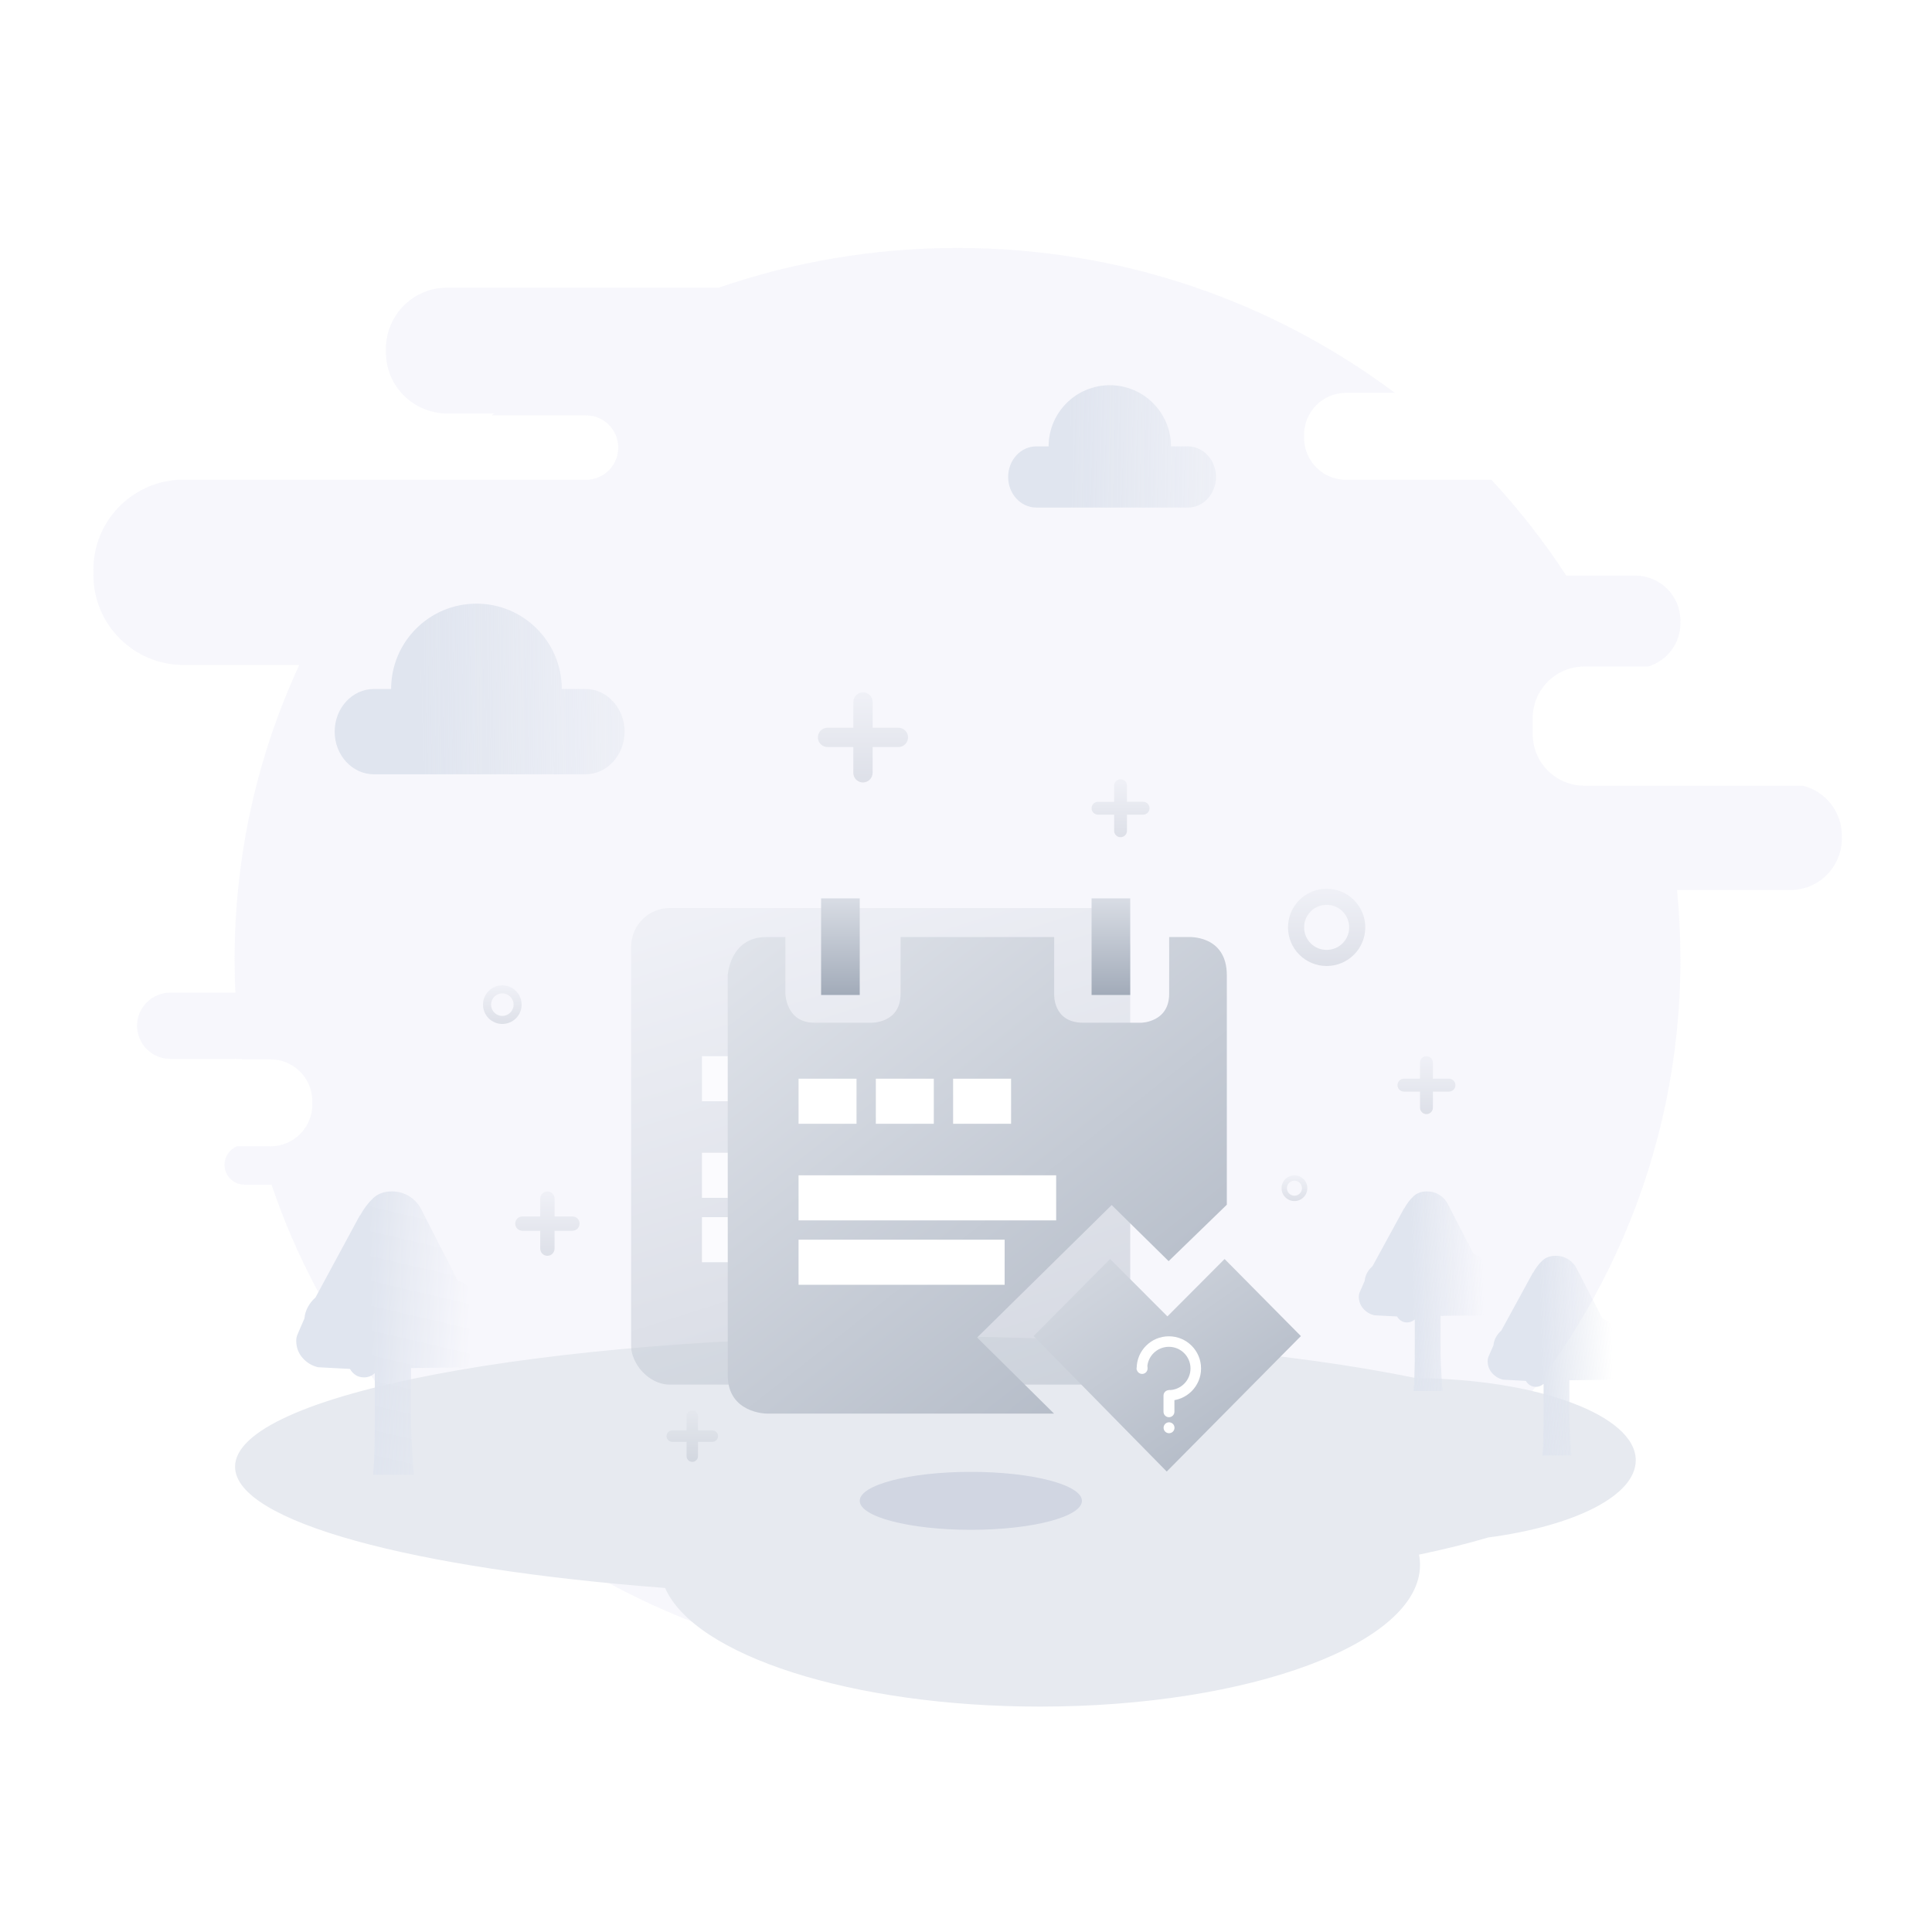 <svg xmlns:xlink="http://www.w3.org/1999/xlink" xmlns="http://www.w3.org/2000/svg" version="1.1" viewBox="0 0 600 600" height="600px" width="600px">
    <title>暂无日程</title>
    <defs>
        <linearGradient id="linearGradient-1" y2="67.326%" x2="29.516%" y1="66.91%" x1="144.588%">
            <stop offset="0%" stop-opacity="0" stop-color="#E0E5EF"></stop>
            <stop offset="100%" stop-color="#E0E5EF"></stop>
        </linearGradient>
        <linearGradient id="linearGradient-2" y2="67.325%" x2="29.516%" y1="66.909%" x1="144.588%">
            <stop offset="0%" stop-opacity="0" stop-color="#E0E5EF"></stop>
            <stop offset="100%" stop-color="#E0E5EF"></stop>
        </linearGradient>
        <linearGradient id="linearGradient-3" y2="100%" x2="40.6%" y1="98.8%" x1="93.406%">
            <stop offset="0%" stop-opacity="0" stop-color="#E0E5EF"></stop>
            <stop offset="100%" stop-color="#E0E5EF"></stop>
        </linearGradient>
        <linearGradient id="linearGradient-4" y2="100%" x2="40.792%" y1="98.8%" x1="92.518%">
            <stop offset="0%" stop-opacity="0" stop-color="#E0E5EF"></stop>
            <stop offset="100%" stop-color="#E0E5EF"></stop>
        </linearGradient>
        <linearGradient id="linearGradient-5" y2="-11.226%" x2="50%" y1="100%" x1="50%">
            <stop offset="0%" stop-color="#A2ABB9"></stop>
            <stop offset="100%" stop-color="#E7EAF0"></stop>
        </linearGradient>
        <linearGradient id="linearGradient-6" y2="-3.58%" x2="28.391%" y1="145.714%" x1="78.152%">
            <stop offset="0%" stop-color="#A2ABB9"></stop>
            <stop offset="100%" stop-color="#E7EAF0"></stop>
        </linearGradient>
        <linearGradient id="linearGradient-7" y2="-22.226%" x2="0%" y1="125.846%" x1="122.554%">
            <stop offset="0%" stop-color="#A2ABB9"></stop>
            <stop offset="100%" stop-color="#E7EAF0"></stop>
        </linearGradient>
        <linearGradient id="linearGradient-8" y2="-50.653%" x2="-26.322%" y1="123.918%" x1="125.912%">
            <stop offset="0%" stop-color="#A2ABB9"></stop>
            <stop offset="100%" stop-color="#E7EAF0"></stop>
        </linearGradient>
        <linearGradient id="linearGradient-9" y2="-26.868%" x2="50%" y1="100%" x1="50%">
            <stop offset="0%" stop-color="#A2ABB9"></stop>
            <stop offset="100%" stop-color="#E7EAF0"></stop>
        </linearGradient>
    </defs>
    <g fill-rule="evenodd" fill="none" stroke-width="1" stroke="none" id="暂无日程">
        <rect height="600" width="600" y="0" x="0" fill="#FFFFFF"></rect>
        <path opacity="0.602" fill="#F3F3FA" id="背景" d="M297.367,77 C348.402,77 395.46,93.762 433.168,121.999 L418,122 C410.82,122 405,127.82 405,135 L405,135 L405,136 C405,143.18 410.82,149 418,149 L418,149 L463.178,148.999 C471.749,158.236 479.534,168.191 486.429,178.763 L507.877,178.763 C515.609,178.763 521.877,185.031 521.877,192.763 L521.877,193.544 C521.877,199.932 517.599,205.321 511.751,207.001 L492,207 C483.163,207 476,214.163 476,223 L476,223 L476,228 C476,236.837 483.163,244 492,244 L492,244 L559.901,244 C566.852,245.742 572,252.03 572,259.521 L572,260.414 C572,269.251 564.837,276.414 556,276.414 L520.82,276.413 C521.519,283.516 521.877,290.717 521.877,298 C521.877,420.055 421.361,519 297.367,519 C198.189,519 114.032,455.696 84.318,367.897 L75.892,367.898 C72.486,367.898 69.725,365.136 69.725,361.73 C69.725,359.132 71.332,356.908 73.607,356 L84,356 C91.18,356 97,350.18 97,343 L97,343 L97,342 C97,334.82 91.18,329 84,329 L84,329 L75.049,329 C75.041,328.947 75.034,328.893 75.026,328.84 L52.854,328.837 C47.177,328.837 42.575,324.235 42.575,318.558 C42.575,312.881 47.177,308.279 52.854,308.279 L73.096,308.281 C72.938,304.873 72.858,301.446 72.858,298 C72.858,265.37 80.042,234.392 92.937,206.514 L57,206.516 C41.536,206.516 29,193.98 29,178.516 L29,176.953 C29,162.031 40.674,149.835 55.387,148.999 L182,149 C187.523,149 192,144.523 192,139 C192,133.477 187.523,129 182,129 L182,129 L152.691,128.999 C152.935,128.796 153.18,128.594 153.425,128.393 L138.848,128.395 C128.355,128.395 119.848,119.889 119.848,109.395 L119.848,108.335 C119.848,97.841 128.355,89.335 138.848,89.335 L223.231,89.333 C246.44,81.344 271.388,77 297.367,77 Z"></path>
        <path fill-rule="nonzero" fill="url(#linearGradient-1)" id="路径" d="M181.78,213.968 L174.468,213.968 C174.468,199.333 162.604,187.468 147.969,187.468 C133.333,187.468 121.468,199.333 121.468,213.968 L116.128,213.968 C109.395,213.968 103.937,219.901 103.937,227.219 C103.937,234.536 109.395,240.468 116.128,240.468 L181.78,240.468 C188.514,240.468 193.972,234.536 193.972,227.219 C193.972,219.9 188.514,213.968 181.78,213.968 Z"></path>
        <path fill-rule="nonzero" fill="url(#linearGradient-2)" id="路径" d="M368.902,138.627 L363.66,138.627 C363.66,128.134 355.154,119.628 344.66,119.628 C334.165,119.628 325.659,128.134 325.659,138.627 L321.83,138.627 C317.002,138.627 313.088,142.882 313.088,148.128 C313.088,153.375 317.002,157.628 321.83,157.628 L368.902,157.628 C373.73,157.628 377.643,153.375 377.643,148.128 C377.643,142.882 373.73,138.627 368.902,138.627 Z"></path>
        <path fill="#E7EAF0" id="形状结合" d="M284.5,415 C345.88,415 401.152,420.007 439.788,428.004 C477.575,428.255 508,439.574 508,453.5 C508,464.537 488.89,473.936 462.149,477.486 C455.767,479.374 448.583,481.154 440.691,482.808 C440.897,483.862 441,484.926 441,486 C441,510.301 388.17,530 323,530 C264.368,530 215.724,514.055 206.554,493.159 C128.319,487.218 73,472.596 73,455.5 C73,433.132 167.692,415 284.5,415 Z"></path>
        <g fill-rule="nonzero" transform="translate(92, 370)" id="树备份">
            <path fill="url(#linearGradient-3)" id="路径" d="M371.312,30.568 C371.396,30.897 371.5,31.247 371.625,31.618 L371.875,32.606 C371.958,32.935 372,33.203 372,33.408 C372,34.561 371.688,35.58 371.062,36.465 C370.438,37.35 369.625,37.999 368.625,38.41 C368.25,38.452 367.854,38.472 367.438,38.472 C367.104,38.513 366.729,38.534 366.312,38.534 L365.125,38.534 L355.375,38.657 L355.375,48.97 C355.375,50.493 355.406,52.027 355.469,53.571 C355.531,55.115 355.604,56.504 355.688,57.739 C355.771,59.221 355.875,60.641 356,62 L347,62 L347.188,59.592 C347.229,58.645 347.271,57.358 347.312,55.732 C347.354,54.106 347.375,51.934 347.375,49.217 L347.375,39.769 C346.667,40.386 345.875,40.695 345,40.695 C344.292,40.695 343.677,40.531 343.156,40.201 C342.635,39.872 342.208,39.419 341.875,38.843 L334.812,38.472 C333.438,38.143 332.292,37.453 331.375,36.403 C330.458,35.354 330,34.108 330,32.667 C330,32.42 330.021,32.194 330.062,31.988 C330.104,31.782 330.167,31.576 330.25,31.371 L331.812,27.789 C331.896,26.883 332.156,26.039 332.594,25.257 C333.031,24.475 333.583,23.795 334.25,23.219 L344.062,5.249 L344.125,5.249 C344.917,3.808 345.854,2.573 346.938,1.544 C348.021,0.515 349.417,0 351.125,0 C352.625,0 353.969,0.391 355.156,1.173 C356.344,1.956 357.229,2.985 357.812,4.261 L365.688,19.514 C367.104,20.008 368.271,20.873 369.188,22.108 C370.104,23.343 370.562,24.763 370.562,26.369 C370.562,27.027 370.458,27.727 370.25,28.468 L371.312,30.568 Z"></path>
            <path fill="url(#linearGradient-3)" id="路径" d="M411.312,50.568 C411.396,50.897 411.5,51.247 411.625,51.618 L411.875,52.606 C411.958,52.935 412,53.203 412,53.408 C412,54.561 411.688,55.58 411.062,56.465 C410.438,57.35 409.625,57.999 408.625,58.41 C408.25,58.452 407.854,58.472 407.438,58.472 C407.104,58.513 406.729,58.534 406.312,58.534 L405.125,58.534 L395.375,58.657 L395.375,68.97 C395.375,70.493 395.406,72.027 395.469,73.571 C395.531,75.115 395.604,76.504 395.688,77.739 C395.771,79.221 395.875,80.641 396,82 L387,82 L387.188,79.592 C387.229,78.645 387.271,77.358 387.312,75.732 C387.354,74.106 387.375,71.934 387.375,69.217 L387.375,59.769 C386.667,60.386 385.875,60.695 385,60.695 C384.292,60.695 383.677,60.531 383.156,60.201 C382.635,59.872 382.208,59.419 381.875,58.843 L374.812,58.472 C373.438,58.143 372.292,57.453 371.375,56.403 C370.458,55.354 370,54.108 370,52.667 C370,52.42 370.021,52.194 370.062,51.988 C370.104,51.782 370.167,51.576 370.25,51.371 L371.812,47.789 C371.896,46.883 372.156,46.039 372.594,45.257 C373.031,44.475 373.583,43.795 374.25,43.219 L384.062,25.249 L384.125,25.249 C384.917,23.808 385.854,22.573 386.938,21.544 C388.021,20.515 389.417,20 391.125,20 C392.625,20 393.969,20.391 395.156,21.173 C396.344,21.956 397.229,22.985 397.812,24.261 L405.688,39.514 C407.104,40.008 408.271,40.873 409.188,42.108 C410.104,43.343 410.562,44.763 410.562,46.369 C410.562,47.027 410.458,47.727 410.25,48.468 L411.312,50.568 Z"></path>
            <path fill="url(#linearGradient-4)" id="路径" d="M58.034,43.386 C58.151,43.854 58.298,44.351 58.473,44.876 L58.824,46.279 C58.941,46.746 59,47.126 59,47.418 C59,49.054 58.561,50.501 57.683,51.757 C56.805,53.013 55.664,53.934 54.259,54.518 C53.732,54.576 53.176,54.606 52.591,54.606 C52.123,54.664 51.596,54.693 51.01,54.693 L49.342,54.693 L35.646,54.869 L35.646,69.506 C35.646,71.668 35.69,73.845 35.778,76.036 C35.865,78.227 35.968,80.199 36.085,81.952 C36.202,84.056 36.348,86.072 36.524,88 L23.881,88 L24.144,84.582 C24.203,83.238 24.261,81.412 24.32,79.104 C24.378,76.795 24.408,73.713 24.408,69.857 L24.408,56.446 C23.413,57.323 22.301,57.761 21.071,57.761 C20.076,57.761 19.213,57.527 18.481,57.06 C17.75,56.592 17.15,55.95 16.682,55.131 L6.76,54.606 C4.829,54.138 3.219,53.159 1.932,51.669 C0.644,50.179 0,48.412 0,46.367 C0,46.016 0.029,45.695 0.088,45.402 C0.146,45.11 0.234,44.818 0.351,44.526 L2.546,39.442 C2.663,38.157 3.029,36.959 3.644,35.849 C4.258,34.738 5.034,33.774 5.97,32.956 L19.754,7.45 L19.842,7.45 C20.954,5.405 22.271,3.652 23.793,2.191 C25.315,0.73 27.276,0 29.676,0 C31.783,0 33.67,0.555 35.339,1.665 C37.007,2.776 38.25,4.236 39.07,6.048 L50.132,27.697 C52.123,28.398 53.761,29.625 55.049,31.378 C56.337,33.131 56.981,35.147 56.981,37.426 C56.981,38.361 56.834,39.355 56.542,40.406 L58.034,43.386 Z"></path>
        </g>
        <ellipse ry="9" rx="34.5" cy="466.099" cx="301.5" fill-rule="nonzero" fill="#D1D6E2" id="椭圆形"></ellipse>
        <g fill-rule="nonzero" fill="url(#linearGradient-5)" transform="translate(150, 215)" opacity="0.3" id="编组-3备份">
            <path id="形状结合" d="M262,61 C268.627,61 274,66.373 274,73 C274,79.627 268.627,85 262,85 C255.373,85 250,79.627 250,73 C250,66.373 255.373,61 262,61 Z M262,66 C258.134,66 255,69.134 255,73 C255,76.866 258.134,80 262,80 C265.866,80 269,76.866 269,73 C269,69.134 265.866,66 262,66 Z"></path>
            <path id="形状结合备份-2" d="M6,91 C9.314,91 12,93.686 12,97 C12,100.314 9.314,103 6,103 C2.686,103 0,100.314 0,97 C0,93.686 2.686,91 6,91 Z M6,93.5 C4.067,93.5 2.5,95.067 2.5,97 C2.5,98.933 4.067,100.5 6,100.5 C7.933,100.5 9.5,98.933 9.5,97 C9.5,95.067 7.933,93.5 6,93.5 Z"></path>
            <path id="形状结合备份-7" d="M252,150 C254.209,150 256,151.791 256,154 C256,156.209 254.209,158 252,158 C249.791,158 248,156.209 248,154 C248,151.791 249.791,150 252,150 Z M252,151.667 C250.711,151.667 249.667,152.711 249.667,154 C249.667,155.289 250.711,156.333 252,156.333 C253.289,156.333 254.333,155.289 254.333,154 C254.333,152.711 253.289,151.667 252,151.667 Z"></path>
            <path id="形状结合" d="M118,0 C119.657,-3.04359188e-16 121,1.343 121,3 L121,11 L129,11 C130.657,11 132,12.343 132,14 C132,15.657 130.657,17 129,17 L121,17 L121,25 C121,26.657 119.657,28 118,28 C116.343,28 115,26.657 115,25 L115,17 L107,17 C105.343,17 104,15.657 104,14 C104,12.343 105.343,11 107,11 L115,11 L115,3 C115,1.343 116.343,3.04359188e-16 118,0 Z"></path>
            <path id="形状结合备份-3" d="M198,27 C199.105,27 200,27.895 200,29 L200,33.999 L205,34 C206.105,34 207,34.895 207,36 C207,37.105 206.105,38 205,38 L200,38 L200,43 C200,44.105 199.105,45 198,45 C196.895,45 196,44.105 196,43 L196,38 L191,38 C189.895,38 189,37.105 189,36 C189,34.895 189.895,34 191,34 L196,34 L196,29 C196,27.895 196.895,27 198,27 Z"></path>
            <path id="形状结合备份-4" d="M293,113 C294.105,113 295,113.895 295,115 L295,119.999 L300,120 C301.105,120 302,120.895 302,122 C302,123.105 301.105,124 300,124 L295,124 L295,129 C295,130.105 294.105,131 293,131 C291.895,131 291,130.105 291,129 L291,124 L286,124 C284.895,124 284,123.105 284,122 C284,120.895 284.895,120 286,120 L291,120 L291,115 C291,113.895 291.895,113 293,113 Z"></path>
            <path id="形状结合备份-5" d="M20,155 C21.227,155 22.222,155.995 22.222,157.222 L22.222,162.777 L27.778,162.778 C29.005,162.778 30,163.773 30,165 C30,166.227 29.005,167.222 27.778,167.222 L22.222,167.222 L22.222,172.778 C22.222,174.005 21.227,175 20,175 C18.773,175 17.778,174.005 17.778,172.778 L17.777,167.222 L12.222,167.222 C10.995,167.222 10,166.227 10,165 C10,163.773 10.995,162.778 12.222,162.778 L17.777,162.777 L17.778,157.222 C17.778,155.995 18.773,155 20,155 Z"></path>
            <path id="形状结合备份-6" d="M65,223 C65.982,223 66.778,223.796 66.778,224.778 L66.777,229.222 L71.222,229.222 C72.204,229.222 73,230.018 73,231 C73,231.982 72.204,232.778 71.222,232.778 L66.777,232.777 L66.778,237.222 C66.778,238.204 65.982,239 65,239 C64.018,239 63.222,238.204 63.222,237.222 L63.222,232.777 L58.778,232.778 C57.796,232.778 57,231.982 57,231 C57,230.018 57.796,229.222 58.778,229.222 L63.222,229.222 L63.222,224.778 C63.222,223.796 64.018,223 65,223 Z"></path>
        </g>
        <g transform="translate(196, 282)" opacity="0.5" id="购物日历备份">
            <rect rx="12" height="148" width="155" y="0" x="0" fill-rule="nonzero" fill="url(#linearGradient-6)" id="矩形"></rect>
            <rect height="14" width="18" y="46" x="22" fill="#FFFFFF" id="矩形"></rect>
            <rect height="14" width="18" y="46" x="46" fill="#FFFFFF" id="矩形备份"></rect>
            <rect height="14" width="18" y="46" x="70" fill="#FFFFFF" id="矩形备份-2"></rect>
            <rect height="14" width="80" y="76" x="22" fill="#FFFFFF" id="矩形备份-3"></rect>
            <rect height="14" width="64" y="96" x="22" fill="#FFFFFF" id="矩形备份-4"></rect>
        </g>
        <g transform="translate(226, 279)" id="购物日历">
            <path fill-rule="nonzero" fill="url(#linearGradient-7)" id="路径" d="M0,23.837 C0,23.837 0.681,12.011 11.975,12.011 C17.908,12.011 17.908,12.011 17.908,12.011 L17.908,29.572 C17.908,29.572 18.052,38.594 26.861,38.612 C35.67,38.63 44.678,38.612 44.678,38.612 C44.678,38.612 53.686,38.81 53.686,29.59 C53.686,20.37 53.686,12.011 53.686,12.011 L101.386,12.011 L101.386,29.805 C101.386,29.805 100.952,38.646 110.448,38.62 C119.945,38.594 128.41,38.62 128.41,38.62 C128.41,38.62 137.065,38.522 137.092,29.698 C137.12,20.873 137.092,12.011 137.092,12.011 L142.953,12.011 C142.953,12.011 155,11.193 155,23.873 C155,36.553 155,95.136 155,95.136 L136.93,112.659 L119.239,95.243 L77.455,136.384 L101.332,160 L12.004,160 C12.004,160 0.018,159.892 0.018,148.138 C0.018,136.384 0,23.837 0,23.837 Z"></path>
            <polygon points="136.338 178 95 135.93 118.745 112 136.554 129.811 154.309 112 178 135.93" fill-rule="nonzero" fill="url(#linearGradient-8)" id="路径"></polygon>
            <g fill-rule="nonzero" fill="#FFFFFF" transform="translate(127, 136)" id="问号">
                <path id="路径" d="M10,0 C4.476,0 1.89774586e-15,4.471 1.89774586e-15,9.99 C1.89774586e-15,10.141 0.005,10.292 0.01,10.438 L3.276,9.875 C3.333,6.213 6.322,3.266 10,3.266 C13.714,3.266 16.724,6.275 16.724,9.984 C16.724,13.693 13.714,16.708 10,16.708 L9.984,16.708 L10.026,19.979 C15.54,19.963 20,15.498 20,9.99 C20,4.471 15.524,0 10,0 L10,0 Z"></path>
                <path id="路径" d="M1.89774586e-15,9.99 C1.89774586e-15,10.926 0.759,11.685 1.695,11.685 C2.632,11.685 3.391,10.926 3.391,9.99 C3.391,9.053 2.632,8.294 1.695,8.294 C0.759,8.294 1.89774586e-15,9.053 1.89774586e-15,9.99 L1.89774586e-15,9.99 Z"></path>
                <path id="路径" d="M10.031,25.128 C9.092,25.128 8.336,24.366 8.336,23.432 L8.336,18.409 C8.336,17.47 9.098,16.714 10.031,16.714 C10.97,16.714 11.727,17.475 11.727,18.409 L11.727,23.432 C11.727,24.366 10.965,25.128 10.031,25.128 Z"></path>
                <path id="路径" d="M8.362,28.404 C8.362,29.34 9.121,30.099 10.057,30.099 C10.994,30.099 11.753,29.34 11.753,28.404 C11.753,27.467 10.994,26.708 10.057,26.708 C9.121,26.708 8.362,27.467 8.362,28.404 L8.362,28.404 Z"></path>
            </g>
            <rect height="14" width="18" y="56" x="22" fill="#FFFFFF" id="矩形"></rect>
            <rect height="14" width="18" y="56" x="46" fill="#FFFFFF" id="矩形备份"></rect>
            <rect height="14" width="18" y="56" x="70" fill="#FFFFFF" id="矩形备份-2"></rect>
            <rect height="14" width="80" y="86" x="22" fill="#FFFFFF" id="矩形备份-3"></rect>
            <rect height="14" width="64" y="106" x="22" fill="#FFFFFF" id="矩形备份-4"></rect>
            <polygon points="29 0 41 0 41 30 29 30" fill-rule="nonzero" fill="url(#linearGradient-9)" id="路径"></polygon>
            <polygon points="113 0 125 0 125 30 113 30" fill-rule="nonzero" fill="url(#linearGradient-9)" id="路径"></polygon>
        </g>
    </g>
</svg>